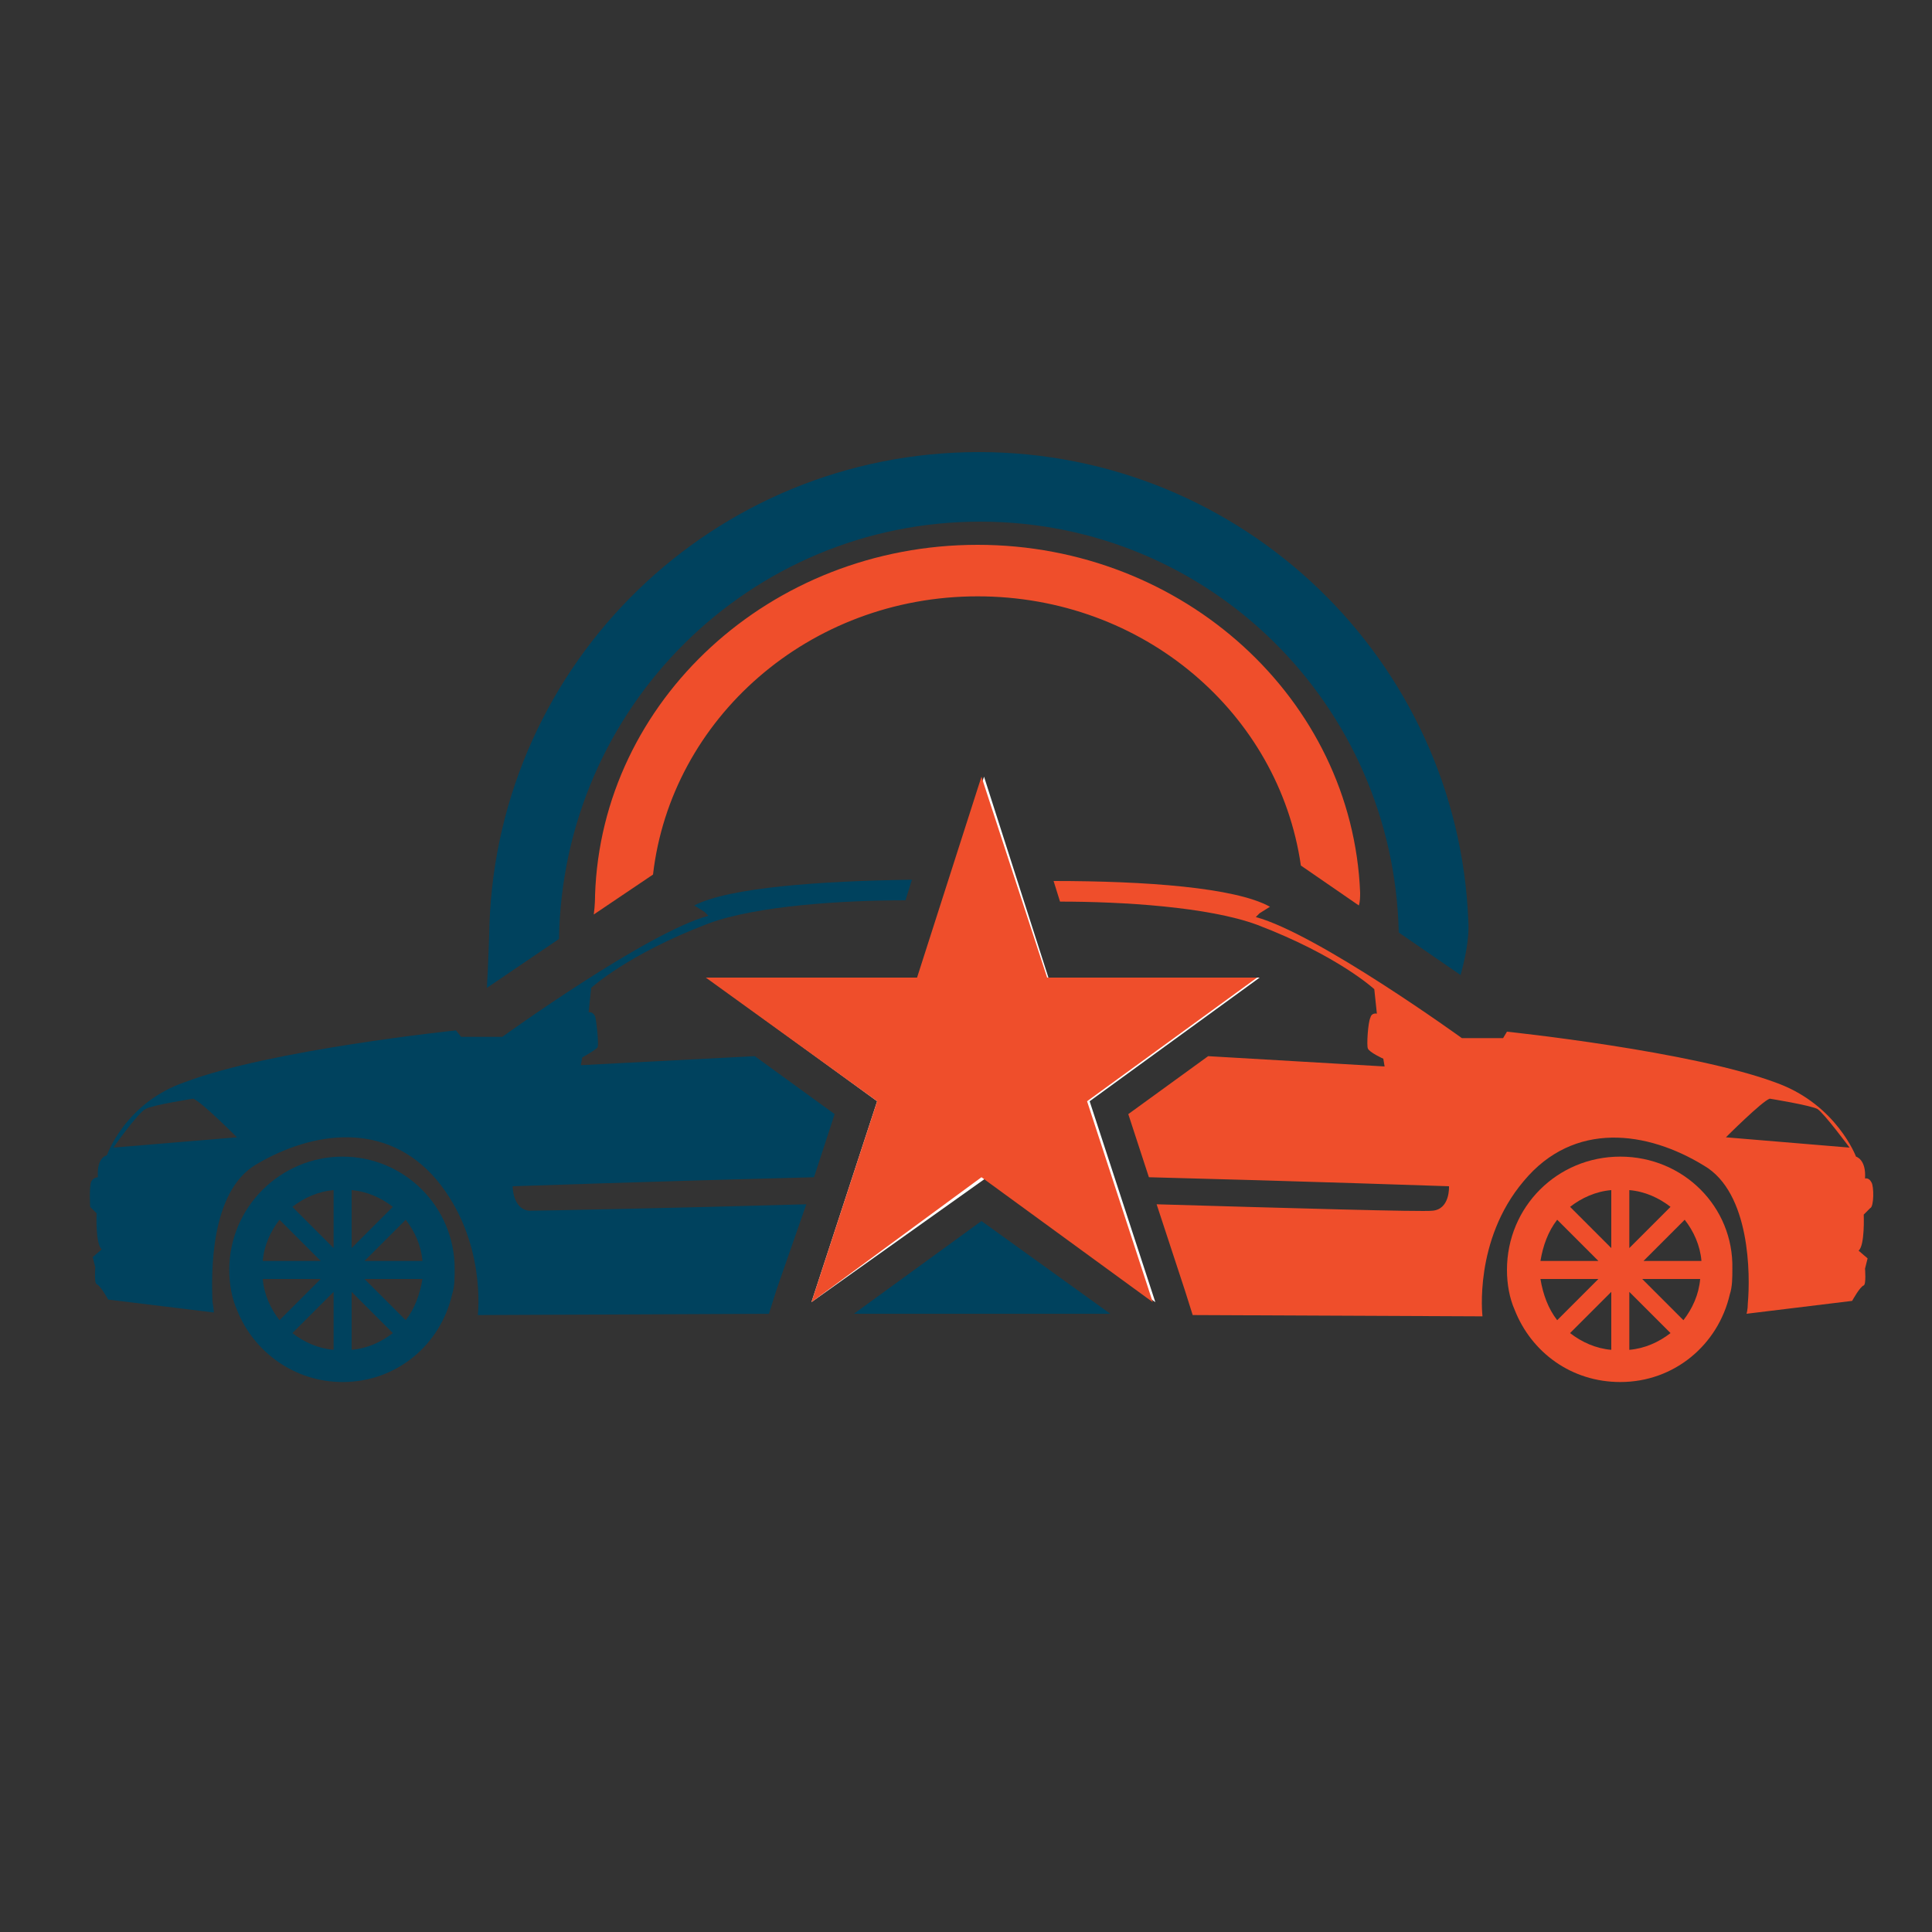 <?xml version="1.0" encoding="utf-8"?>
<!-- Generator: Adobe Illustrator 18.1.0, SVG Export Plug-In . SVG Version: 6.00 Build 0)  -->
<svg version="1.0" id="Layer_1" xmlns="http://www.w3.org/2000/svg" xmlns:xlink="http://www.w3.org/1999/xlink" x="0px" y="0px"
	 viewBox="0 0 150 150" enable-background="new 0 0 150 150" xml:space="preserve">
<rect x="0" y="0" width="150" height="150" fill="#333333" stroke="none"/>
<g>
	<g>
		<path fill="none" d="M119.6,99.3c0.1,1.2,0.6,2.3,1.3,3.2l3.2-3.2H119.6z"/>
		<path fill="none" d="M126.5,104.8c1.2-0.1,2.3-0.6,3.2-1.3l-3.2-3.2V104.8z"/>
		<path fill="none" d="M31.5,102.5c0.7-0.9,1.2-2,1.3-3.2h-4.5L31.5,102.5z"/>
		<path fill="none" d="M28.3,97.9h4.5c-0.1-1.2-0.6-2.3-1.3-3.2L28.3,97.9z"/>
		<path fill="none" d="M126.5,92.4v4.5l3.2-3.2C128.8,93,127.7,92.5,126.5,92.4z"/>
		<path fill="none" d="M125.1,104.8v-4.5l-3.2,3.2C122.8,104.2,123.9,104.7,125.1,104.8z"/>
		<path fill="none" d="M125.1,96.9v-4.5c-1.2,0.1-2.3,0.6-3.2,1.3L125.1,96.9z"/>
		<path fill="none" d="M120.9,94.7c-0.7,0.9-1.2,2-1.3,3.2h4.5L120.9,94.7z"/>
		<path fill="none" d="M20.4,99.3c0.1,1.2,0.6,2.3,1.3,3.2l3.2-3.2H20.4z"/>
		<path fill="none" d="M21.7,94.7c-0.7,0.9-1.2,2-1.3,3.2h4.5L21.7,94.7z"/>
		<path fill="none" d="M27.3,104.8c1.2-0.1,2.3-0.6,3.2-1.3l-3.2-3.2V104.8z"/>
		<path fill="none" d="M27.3,92.4v4.5l3.2-3.2C29.6,93,28.5,92.5,27.3,92.4z"/>
		<path fill="none" d="M25.9,104.8v-4.5l-3.2,3.2C23.6,104.2,24.7,104.7,25.9,104.8z"/>
		<path fill="none" d="M25.9,96.9v-4.5c-1.2,0.1-2.3,0.6-3.2,1.3L25.9,96.9z"/>
		<path fill="none" d="M11.3,86.1c-0.5,0.3-2.5,3-2.5,3l9.6-0.9c0,0-2.8-2.8-3.4-3C15,85.3,11.8,85.8,11.3,86.1z"/>
		<path fill="none" d="M130.7,102.5c0.7-0.9,1.2-2,1.3-3.2h-4.5L130.7,102.5z"/>
		<path fill="none" d="M127.6,97.9h4.5c-0.1-1.2-0.6-2.3-1.3-3.2L127.6,97.9z"/>
		<path fill="none" d="M141.1,86.1c-0.5-0.3-3.7-0.8-3.7-0.8c-0.6,0.2-3.4,3-3.4,3l9.6,0.9C143.6,89.1,141.6,86.5,141.1,86.1z"/>
		<path fill="#EF4E2B" d="M145.3,91.8c-0.2-0.4-0.5-0.3-0.5-0.3c0.1-1.5-0.7-1.7-0.7-1.7s-1.5-4-6.1-5.7c-6.6-2.5-21-4-21-4
			l-0.3,0.5h-3.2c0,0-11.2-8.1-16-9.4l0.3-0.3l0.8-0.5c-2.7-1.5-9.7-2-16.8-2l0.5,1.6c4.8,0,11.5,0.4,15.3,1.8c6.3,2.4,9.1,5,9.1,5
			l0.2,1.9c0,0-0.4-0.1-0.5,0.3c-0.2,0.4-0.3,2.2-0.2,2.4c0.1,0.3,1.2,0.8,1.2,0.8l0.1,0.6L93.8,82l-6.2,4.5l1.6,4.9
			c11.7,0.3,23.3,0.7,23.3,0.7s0.1,1.8-1.3,1.9c-0.7,0.1-11.1-0.2-21.4-0.5l2.2,6.7l0.6,1.9l22.5,0.1c0,0-0.7-5.9,3.2-10.5
			c3.9-4.7,9.6-3.9,14-1.2c3.6,2.1,3.6,8.5,3.4,10.7c0,0.5-0.1,0.8-0.1,0.8l8.2-1c0,0,0.6-1.1,0.9-1.2c0.2-0.1,0.1-1.3,0.1-1.3
			l0.2-0.8l-0.7-0.6c0.5-0.4,0.4-2.8,0.4-2.8l0.5-0.5C145.5,93.7,145.5,92.1,145.3,91.8z M134,88.3c0,0,2.8-2.8,3.4-3
			c0,0,3.1,0.5,3.7,0.8c0.5,0.3,2.5,3,2.5,3L134,88.3z"/>
		<path fill="#00425E" d="M62.6,93.5C52.3,93.8,41.8,94,41.1,94c-1.3-0.1-1.3-1.9-1.3-1.9s11.6-0.4,23.4-0.7l1.6-4.9L58.6,82
			l-13.5,0.7l0.1-0.6c0,0,1.1-0.6,1.2-0.8c0.1-0.3-0.1-2.1-0.2-2.4c-0.2-0.4-0.5-0.3-0.5-0.3l0.2-1.9c0,0,2.8-2.6,9.1-5
			c3.8-1.4,10.5-1.8,15.3-1.8l0.5-1.6c-7.1,0.1-14.2,0.6-16.9,2l0.8,0.5l0.3,0.3c-4.8,1.3-16,9.4-16,9.4h-3.2L35.4,80
			c0,0-14.4,1.5-21,4c-4.7,1.6-6.1,5.7-6.1,5.7s-0.8,0.1-0.7,1.7c0,0-0.3,0-0.5,0.3c-0.2,0.4-0.1,2-0.1,2l0.5,0.5
			c0,0-0.1,2.4,0.4,2.8l-0.7,0.6l0.2,0.8c0,0-0.1,1.2,0.1,1.3c0.3,0.1,0.9,1.2,0.9,1.2l8.2,1c0,0,0-0.3-0.1-0.8
			c-0.1-2.2-0.2-8.6,3.4-10.7c4.4-2.6,10.1-3.4,14,1.2c3.9,4.7,3.2,10.5,3.2,10.5l22.6-0.1l0.6-1.9L62.6,93.5z M8.8,89.1
			c0,0,1.9-2.7,2.5-3c0.5-0.3,3.7-0.8,3.7-0.8c0.6,0.2,3.4,3,3.4,3L8.8,89.1z"/>
		<polygon fill="#00425E" points="76.2,94.8 66.3,102 80.3,102 86.2,102 		"/>
		<path fill="#FFFFFF" d="M68.1,85.5l-13.2-9.6h16.4l5.1-15.6l5,15.6h16.4l-13.2,9.6l5.1,15.6l-13.2-9.6L63,101.1L68.1,85.5z"/>
		<polygon fill="#EF4E2B" points="76.2,91.4 89.5,101.1 84.4,85.5 97.6,75.9 81.3,75.9 76.2,60.3 71.2,75.9 54.8,75.9 68.1,85.5 
			63,101.1 		"/>
		<path fill="#EF4E2B" d="M125.8,89.8c-4.9,0-8.8,3.9-8.8,8.8c0,1.1,0.2,2.2,0.6,3.1c1.3,3.3,4.4,5.6,8.2,5.6c4.2,0,7.6-2.9,8.5-6.8
			c0.2-0.6,0.2-1.3,0.2-2C134.6,93.7,130.7,89.8,125.8,89.8z M120.9,94.7l3.2,3.2h-4.5C119.8,96.7,120.2,95.6,120.9,94.7z
			 M119.6,99.3h4.5l-3.2,3.2C120.2,101.6,119.8,100.5,119.6,99.3z M125.1,104.8c-1.2-0.1-2.3-0.6-3.2-1.3l3.2-3.2V104.8z
			 M125.1,96.9l-3.2-3.2c0.9-0.7,2-1.2,3.2-1.3V96.9z M126.5,92.4c1.2,0.1,2.3,0.6,3.2,1.3l-3.2,3.2V92.4z M126.5,104.8v-4.5
			l3.2,3.2C128.8,104.2,127.7,104.7,126.5,104.8z M130.7,102.5l-3.2-3.2h4.5C131.9,100.5,131.4,101.6,130.7,102.5z M127.6,97.9
			l3.2-3.2c0.7,0.9,1.2,2,1.3,3.2H127.6z"/>
		<path fill="#00425E" d="M26.6,89.8c-4.8,0-8.8,3.9-8.8,8.8c0,1.1,0.2,2.2,0.6,3.1c1.3,3.3,4.5,5.6,8.2,5.6c4.2,0,7.6-2.9,8.5-6.8
			c0.2-0.6,0.2-1.3,0.2-2C35.3,93.7,31.4,89.8,26.6,89.8z M21.7,94.7l3.2,3.2h-4.5C20.5,96.7,21,95.6,21.7,94.7z M20.4,99.3h4.5
			l-3.2,3.2C21,101.6,20.5,100.5,20.4,99.3z M25.9,104.8c-1.2-0.1-2.3-0.6-3.2-1.3l3.2-3.2V104.8z M25.9,96.9l-3.2-3.2
			c0.9-0.7,2-1.2,3.2-1.3V96.9z M27.3,92.4c1.2,0.1,2.3,0.6,3.2,1.3l-3.2,3.2V92.4z M27.3,104.8v-4.5l3.2,3.2
			C29.6,104.2,28.5,104.7,27.3,104.8z M31.5,102.5l-3.2-3.2h4.5C32.6,100.5,32.2,101.6,31.5,102.5z M28.3,97.9l3.2-3.2
			c0.7,0.9,1.2,2,1.3,3.2H28.3z"/>
	</g>
	<g>
		<path fill="none" d="M76.1,40.5c-17.9,0-32.4,14.5-32.5,32.3l2.6-1.8c0-0.7,0.1-1.4,0.1-1.5c0.5-15.1,13.6-27.2,29.7-27.2
			c16,0,29,12,29.7,27c0,0.3,0,0.6-0.1,1l3.1,2.1C108.2,54.7,93.9,40.5,76.1,40.5z"/>
		<path fill="#00425E" d="M76.1,40.5c17.8,0,32.1,14.2,32.5,31.9l4.8,3.3c0.3-1.1,0.7-2.8,0.6-4.2c-0.8-20.2-17.5-36.4-38-36.4
			c-20.6,0-37.3,16.3-38,36.7c0,0.3-0.1,3.4-0.2,4.9l5.6-3.8C43.7,54.9,58.2,40.5,76.1,40.5z"/>
		<path fill="#EF4E2B" d="M105.6,69.3c-0.6-15-13.7-27-29.7-27c-16.1,0-29.2,12.1-29.7,27.2c0,0.1,0,0.8-0.1,1.5l4.6-3.1
			c1.4-12.1,12.1-21.6,25.2-21.6c12.9,0,23.4,9.1,25.1,20.9l4.5,3.1C105.6,70,105.6,69.6,105.6,69.3z"/>
	</g>
</g>
</svg>
